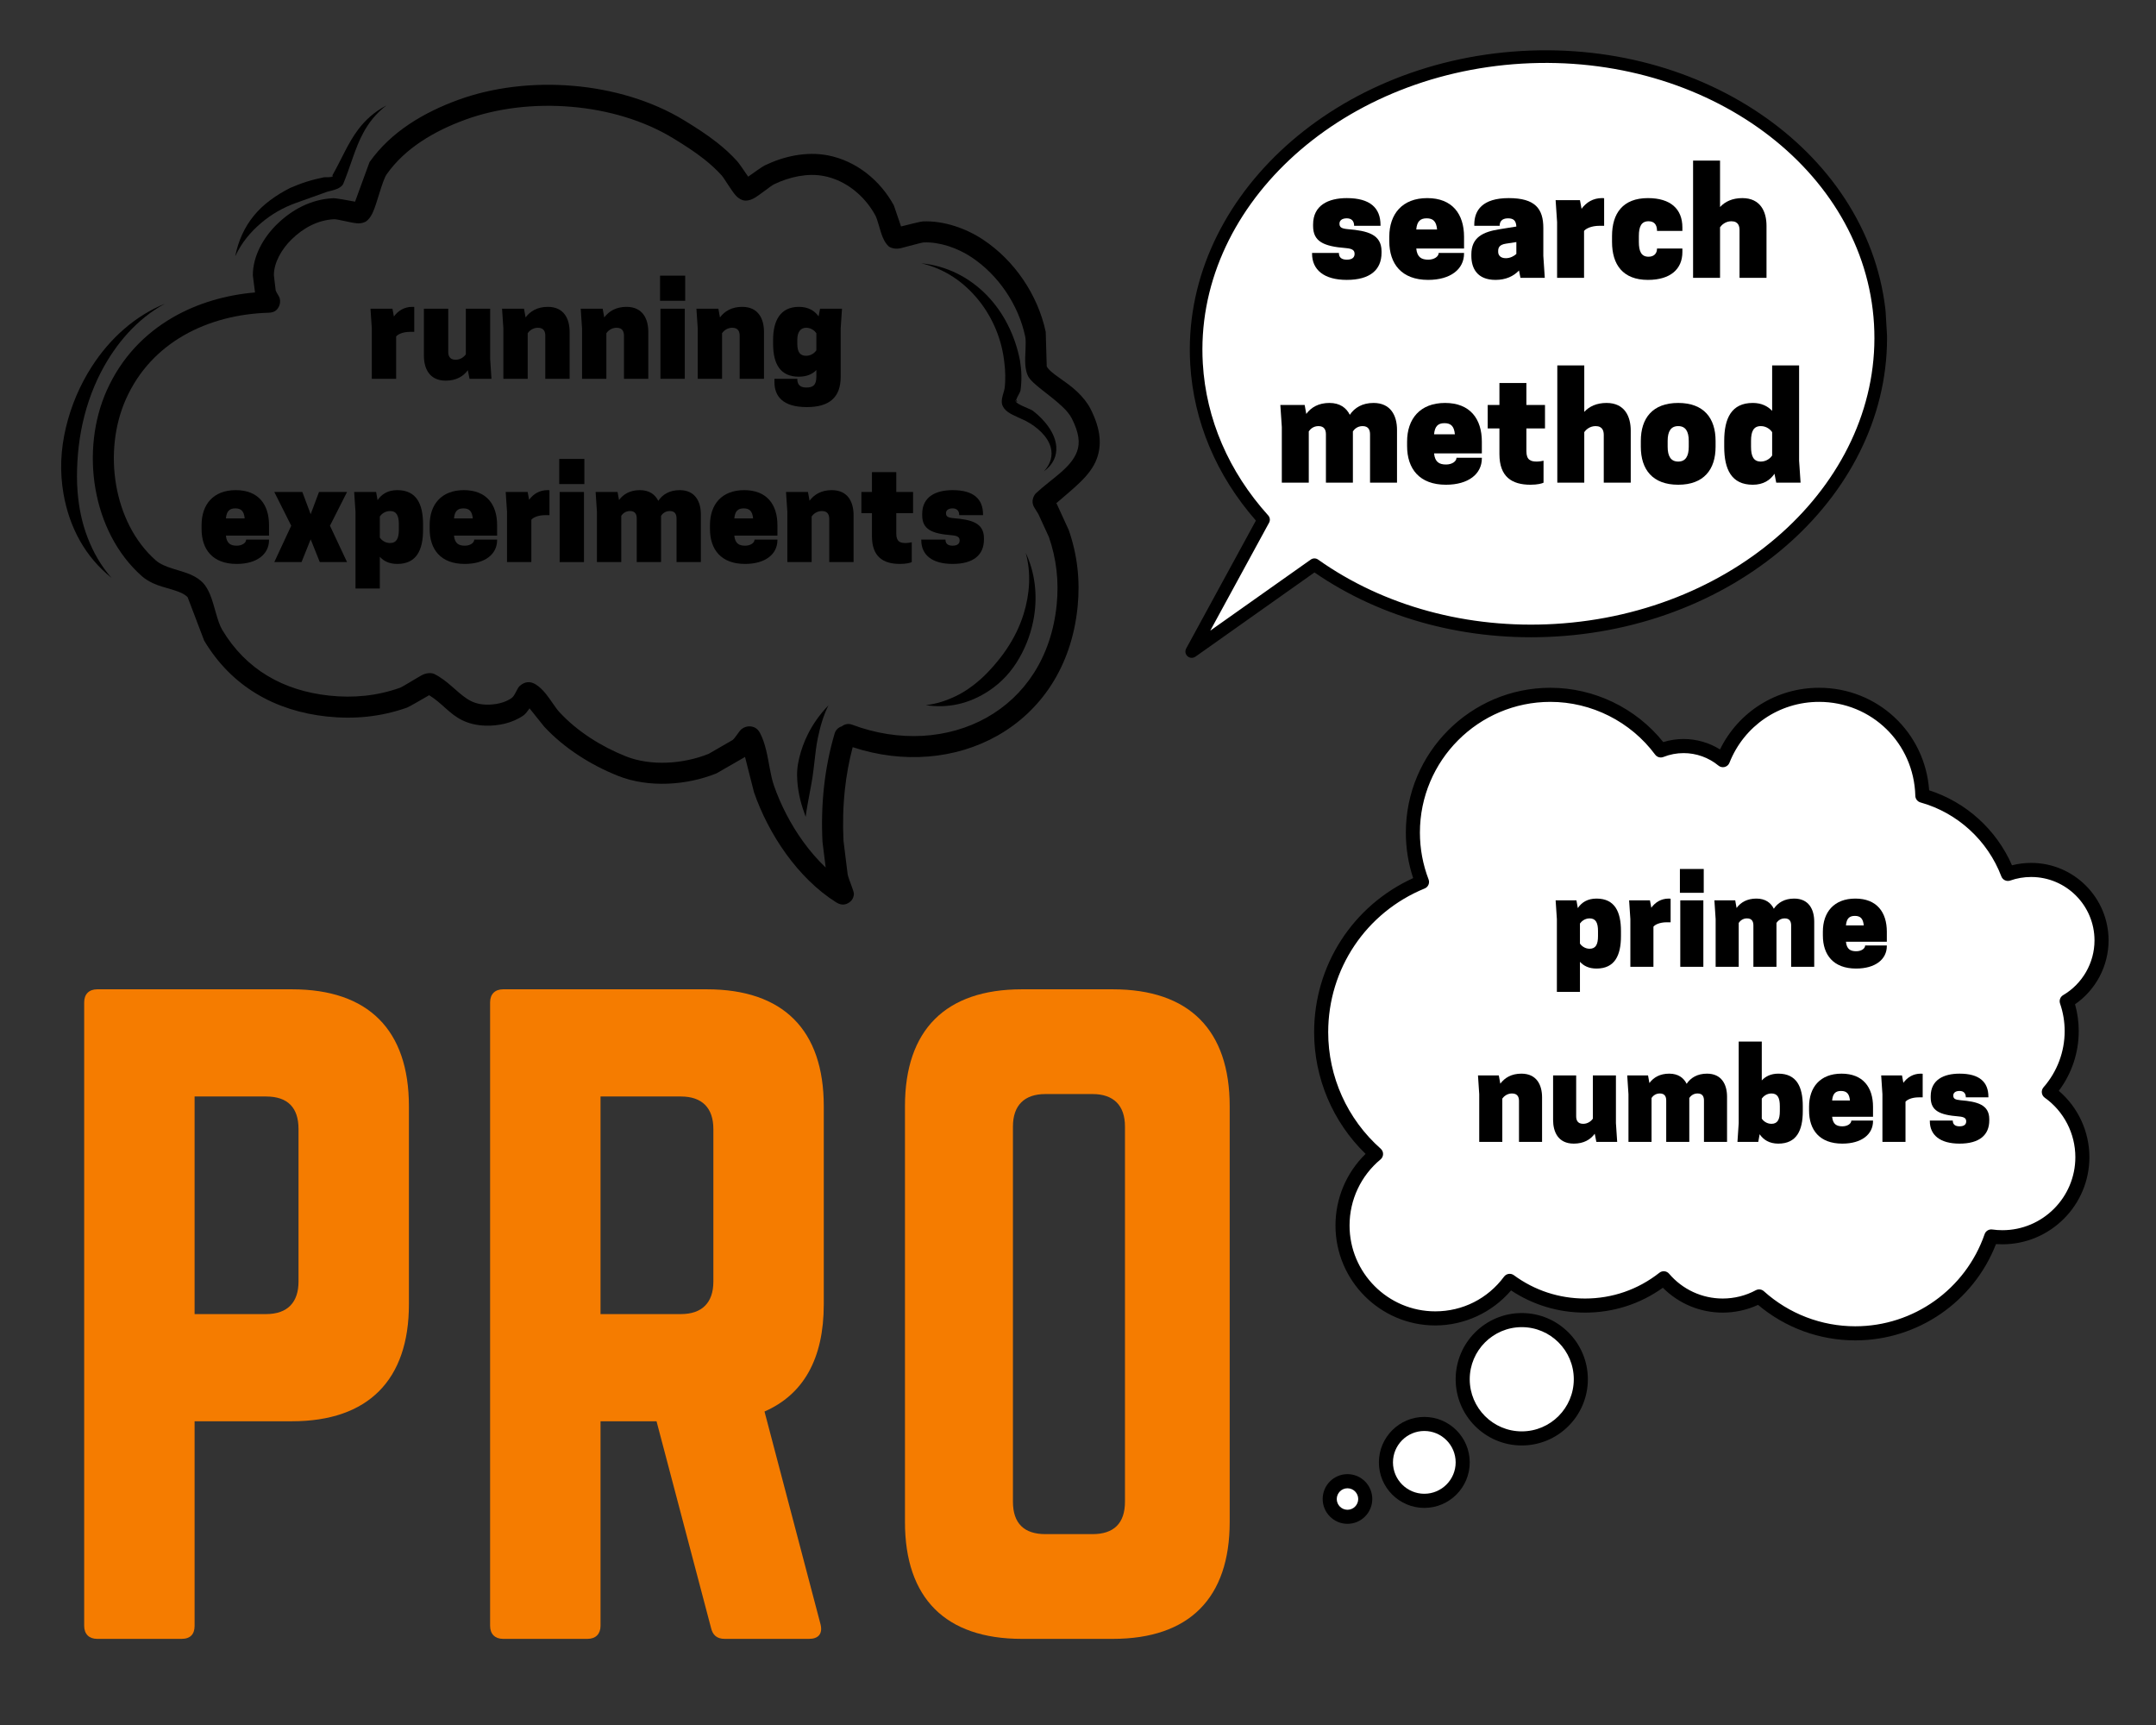 <svg xmlns="http://www.w3.org/2000/svg" xmlns:xlink="http://www.w3.org/1999/xlink" width="1000" zoomAndPan="magnify" viewBox="0 0 750 600" height="800" preserveAspectRatio="xMidYMid meet" version="1.0"><rect x="0" y="0" width="750" height="600" fill="#333333" stroke="none"/><defs><g/><clipPath id="2a834e7b5b"><path d="M 21.121 105 L 58 105 L 58 201 L 21.121 201 Z M 21.121 105 " clip-rule="nonzero"/></clipPath><clipPath id="b5079ca9b5"><path d="M 457 239.227 L 733.523 239.227 L 733.523 467 L 457 467 Z M 457 239.227 " clip-rule="nonzero"/></clipPath><clipPath id="30d4962a81"><path d="M 460 512 L 478 512 L 478 530.062 L 460 530.062 Z M 460 512 " clip-rule="nonzero"/></clipPath><clipPath id="1577f5a124"><path d="M 414 19 L 655 19 L 655 227 L 414 227 Z M 414 19 " clip-rule="nonzero"/></clipPath><clipPath id="ee185ca616"><path d="M 400.148 25.305 L 650.219 10.652 L 662.152 214.305 L 412.082 228.957 Z M 400.148 25.305 " clip-rule="nonzero"/></clipPath><clipPath id="4d1b5bfe3b"><path d="M 650.383 10.645 L 400.312 25.293 L 412.242 228.945 L 662.316 214.293 Z M 650.383 10.645 " clip-rule="nonzero"/></clipPath><clipPath id="893e257d02"><path d="M 650.383 10.645 L 400.312 25.293 L 412.242 228.945 L 662.316 214.293 Z M 650.383 10.645 " clip-rule="nonzero"/></clipPath><clipPath id="43d3c8ad09"><path d="M 412 17 L 657 17 L 657 229 L 412 229 Z M 412 17 " clip-rule="nonzero"/></clipPath><clipPath id="9853b632e0"><path d="M 400.148 25.305 L 650.219 10.652 L 662.152 214.305 L 412.082 228.957 Z M 400.148 25.305 " clip-rule="nonzero"/></clipPath><clipPath id="83beb5e81f"><path d="M 650.383 10.645 L 400.312 25.293 L 412.242 228.945 L 662.316 214.293 Z M 650.383 10.645 " clip-rule="nonzero"/></clipPath><clipPath id="75ed2e478b"><path d="M 650.383 10.645 L 400.312 25.293 L 412.242 228.945 L 662.316 214.293 Z M 650.383 10.645 " clip-rule="nonzero"/></clipPath></defs><g fill="#f57c00" fill-opacity="1"><g transform="translate(15.162, 570.04)"><g><path d="M 14.121 -4.52 C 14.121 -1.695 15.816 0 18.641 0 L 48.012 0 C 51.117 0 52.531 -1.695 52.531 -4.52 L 52.531 -75.688 L 86.418 -75.688 C 112.965 -75.688 127.086 -90.09 127.086 -116.355 L 127.086 -185.266 C 127.086 -211.812 112.965 -225.934 86.418 -225.934 L 18.641 -225.934 C 15.816 -225.934 14.121 -224.238 14.121 -221.414 Z M 52.531 -112.965 L 52.531 -188.652 L 77.383 -188.652 C 85.008 -188.652 88.68 -184.699 88.68 -177.355 L 88.68 -124.262 C 88.68 -117.203 85.008 -112.965 77.383 -112.965 Z M 52.531 -112.965 "/></g></g></g><g fill="#f57c00" fill-opacity="1"><g transform="translate(156.37, 570.04)"><g><path d="M 130.195 -185.266 C 130.195 -211.812 116.074 -225.934 89.527 -225.934 L 18.641 -225.934 C 15.816 -225.934 14.121 -224.238 14.121 -221.414 L 14.121 -4.52 C 14.121 -1.695 15.816 0 18.641 0 L 48.012 0 C 50.836 0 52.531 -1.695 52.531 -4.52 L 52.531 -75.688 L 72.016 -75.688 L 90.938 -3.953 C 91.504 -1.41 92.914 0 95.738 0 L 125.109 0 C 128.215 0 129.91 -1.695 129.062 -5.082 L 109.578 -79.078 C 123.133 -85.008 130.195 -97.434 130.195 -116.355 Z M 52.531 -112.965 L 52.531 -188.652 L 80.488 -188.652 C 87.832 -188.652 91.785 -184.699 91.785 -177.355 L 91.785 -124.262 C 91.785 -116.922 87.832 -112.965 80.488 -112.965 Z M 52.531 -112.965 "/></g></g></g><g fill="#f57c00" fill-opacity="1"><g transform="translate(300.684, 570.04)"><g><path d="M 14.121 -40.668 C 14.121 -14.121 28.242 0 54.789 0 L 86.418 0 C 112.965 0 127.086 -14.121 127.086 -40.668 L 127.086 -185.266 C 127.086 -211.812 112.965 -225.934 86.418 -225.934 L 54.789 -225.934 C 28.242 -225.934 14.121 -211.812 14.121 -185.266 Z M 62.98 -36.43 C 55.637 -36.43 51.684 -40.102 51.684 -47.727 L 51.684 -178.203 C 51.684 -185.547 55.637 -189.5 62.98 -189.5 L 79.359 -189.5 C 86.703 -189.5 90.656 -185.547 90.656 -178.203 L 90.656 -47.727 C 90.656 -40.102 86.703 -36.43 79.359 -36.43 Z M 62.98 -36.43 "/></g></g></g><path fill="#000000" d="M 37.113 135.863 C 42.215 124.406 50.414 115.973 60.277 110.309 C 68.812 105.414 78.605 102.594 88.707 101.723 L 87.953 95.762 C 87.953 92.348 88.914 88.973 90.488 85.883 C 91.988 82.941 94.043 80.266 96.266 78.086 C 98.914 75.488 101.875 73.32 105.09 71.75 C 108.43 70.121 112.043 69.125 115.879 68.945 C 116.812 68.898 121.324 69.727 123.516 70.145 L 128.539 56.395 C 132.297 51.062 137.078 46.707 142.406 43.148 C 147.637 39.66 153.398 36.941 159.211 34.801 C 171.348 30.34 185.453 28.68 199.312 29.852 C 213.188 31.02 226.805 35.035 237.961 41.832 C 241.902 44.238 245.828 46.742 249.469 49.613 C 251.973 51.586 254.34 53.734 256.496 56.133 C 257.059 56.758 259.012 59.598 260.266 61.449 C 262.156 60.086 265.199 57.938 266.062 57.52 C 269.344 55.938 272.918 54.723 276.574 54.066 C 280.355 53.391 284.219 53.316 287.953 54.031 C 292.898 54.98 297.496 57.164 301.453 60.238 C 305.32 63.242 308.574 67.094 310.938 71.438 L 313.445 78.762 C 316.25 78.07 320.25 77.047 321.008 77.012 C 324.637 76.855 328.438 77.457 332.086 78.617 C 335.625 79.738 339.016 81.387 341.965 83.344 C 347.422 86.961 352.203 91.762 355.957 97.297 C 359.672 102.773 362.391 108.969 363.773 115.43 L 364.125 127.445 C 365.391 129.898 370.762 132.473 374.73 136.262 C 376.629 138.078 378.289 140.09 379.41 142.312 C 383.109 149.637 383.191 155.098 381.523 159.594 C 379.305 165.578 373.332 169.875 367.465 175.023 L 367.609 175.254 L 371.793 184.395 C 373.293 188.719 374.289 193.098 374.797 197.539 C 375.301 201.965 375.324 206.449 374.871 210.996 C 372.758 232.27 361.793 247.562 346.859 255.949 C 332.445 264.051 314.254 265.703 296.617 259.887 C 295.332 264.742 294.445 269.656 293.91 274.617 C 293.27 280.52 293.133 286.477 293.426 292.465 L 294.879 304.18 C 295.262 305.98 297.105 309.98 297.039 310.973 C 296.934 312.582 296.09 313.508 295.188 314.047 C 294.441 314.496 292.961 315.168 290.918 313.883 C 284.25 309.703 278.309 303.738 273.406 296.941 C 268.609 290.293 264.812 282.852 262.293 275.566 L 259.168 263.289 L 249.266 268.988 C 244.113 271.07 238.215 272.352 232.293 272.582 C 226.273 272.82 220.234 271.969 214.934 269.844 C 210.234 267.961 205.594 265.586 201.258 262.738 C 196.891 259.879 192.836 256.547 189.32 252.766 L 184.211 246.383 C 183.543 247.363 182.77 248.371 182.168 248.793 C 180.227 250.16 178 251.109 175.672 251.691 C 173.453 252.242 171.148 252.461 168.938 252.402 C 165.613 252.32 162.988 251.578 160.734 250.484 C 156.371 248.363 153.723 244.527 149.289 241.812 C 146.738 243.258 142.422 245.832 141.551 246.141 C 137.004 247.742 132.418 248.77 127.773 249.266 C 123.148 249.762 118.461 249.73 113.707 249.223 C 104.691 248.254 96.418 245.652 89.195 241.293 C 81.984 236.945 75.816 230.848 71.027 222.836 L 65.281 207.742 C 62.961 205.254 57.324 204.781 53.254 202.875 C 51.773 202.184 50.438 201.363 49.336 200.391 C 40.629 192.684 35.207 181.672 33.188 169.949 C 31.195 158.406 32.512 146.191 37.113 135.863 Z M 40.398 168.707 C 42.133 178.781 46.707 188.289 54.188 194.906 C 57.176 197.555 62.75 198.23 66.488 199.934 C 68.176 200.703 69.594 201.637 70.633 202.746 C 71.543 203.719 72.359 205.094 73.051 206.738 C 74.633 210.504 75.547 216.133 77.309 219.082 C 81.441 225.996 86.754 231.273 92.977 235.023 C 99.312 238.848 106.582 241.094 114.488 241.945 C 118.715 242.398 122.883 242.43 126.992 241.988 C 131.082 241.551 135.117 240.648 139.117 239.238 C 139.988 238.934 144.676 235.98 146.656 234.891 C 148.91 233.648 150.766 234.273 150.988 234.383 C 155.766 236.77 158.551 240.445 162.371 242.996 C 164.137 244.176 166.207 245.012 169.125 245.086 C 170.691 245.129 172.328 244.98 173.902 244.59 C 175.352 244.227 176.75 243.656 177.961 242.805 C 179.156 241.965 179.848 239.395 180.844 238.543 C 182.516 237.113 184.336 236.797 186.422 238.094 C 187.609 238.836 188.781 239.973 189.883 241.328 C 191.59 243.422 193.152 246.145 194.68 247.781 C 197.797 251.133 201.398 254.082 205.27 256.617 C 209.199 259.195 213.402 261.344 217.656 263.047 C 222.039 264.805 227.031 265.465 232.008 265.27 C 237.066 265.07 242.117 263.984 246.52 262.203 L 254.816 257.418 C 255.852 256.629 257.055 254.289 257.98 253.59 C 259.016 252.801 260.066 252.586 260.957 252.648 C 262.148 252.734 263.461 253.219 264.383 254.957 C 265.301 256.684 265.984 258.754 266.527 260.984 C 267.512 265.039 268.004 269.691 269.207 273.176 C 271.508 279.812 274.969 286.598 279.34 292.66 C 281.715 295.949 284.355 299.031 287.227 301.746 L 286.117 292.824 C 285.801 286.453 285.949 280.109 286.629 273.832 C 287.312 267.516 288.527 261.27 290.344 255.117 C 290.711 253.883 291.672 252.98 292.828 252.645 C 293.801 251.855 295.156 251.586 296.414 252.059 C 312.758 258.203 329.867 257.105 343.273 249.57 C 356.301 242.25 365.746 228.836 367.59 210.273 C 367.988 206.25 367.973 202.285 367.523 198.371 C 367.078 194.457 366.199 190.602 364.879 186.793 L 361.246 178.875 C 361.121 178.648 360.145 177.105 359.77 176.469 C 358.27 173.918 360.164 171.758 360.273 171.656 C 365.871 166.422 372.512 162.844 374.664 157.047 C 375.773 154.059 375.336 150.48 372.875 145.613 C 372.117 144.113 370.957 142.781 369.672 141.555 C 365.027 137.117 359.105 133.68 357.621 130.805 C 357.129 129.848 356.789 128.484 356.672 126.863 C 356.445 123.77 357.109 119.258 356.617 116.965 C 355.43 111.418 353.09 106.105 349.898 101.406 C 346.684 96.664 342.594 92.543 337.918 89.441 C 335.516 87.848 332.75 86.504 329.871 85.59 C 327.055 84.695 324.125 84.207 321.32 84.324 C 320.516 84.359 315.457 85.828 313.371 86.32 C 310.938 86.898 309.348 85.863 309.207 85.742 C 308.496 85.145 307.715 84.059 307.094 82.586 C 306.105 80.25 305.324 76.434 304.512 74.938 C 302.629 71.477 300.039 68.41 296.965 66.02 C 293.914 63.652 290.383 61.953 286.574 61.223 C 283.715 60.672 280.758 60.754 277.863 61.273 C 274.863 61.809 271.934 62.816 269.238 64.113 C 267.977 64.723 263.996 68.098 262.004 69.105 C 260.676 69.777 259.543 69.844 258.879 69.742 C 258.227 69.645 257.082 69.227 255.98 68.031 C 254.512 66.434 251.91 61.98 251.055 61.027 C 249.176 58.938 247.109 57.078 244.938 55.359 C 241.527 52.668 237.844 50.336 234.152 48.082 C 223.922 41.848 211.422 38.215 198.695 37.141 C 185.926 36.062 172.922 37.559 161.738 41.672 C 156.457 43.613 151.219 46.07 146.473 49.238 C 141.887 52.297 137.754 56.023 134.52 60.613 C 132.953 62.836 131.148 70.898 129.551 74.188 C 128.859 75.609 128.043 76.516 127.418 76.957 C 126.957 77.277 125.797 77.812 124.066 77.656 C 122.043 77.48 117.332 76.203 116.227 76.254 C 113.406 76.391 110.758 77.129 108.305 78.328 C 105.781 79.559 103.469 81.27 101.391 83.312 C 99.711 84.961 98.145 86.984 97.008 89.211 C 95.961 91.262 95.273 93.488 95.273 95.758 L 95.906 101.023 C 96.117 101.762 97.078 102.977 97.27 103.645 C 97.578 104.758 97.418 105.688 97.129 106.379 C 96.629 107.566 95.688 108.715 93.551 108.773 C 83.051 109.066 72.734 111.602 63.926 116.656 C 55.355 121.574 48.23 128.895 43.801 138.84 C 39.77 147.891 38.656 158.594 40.398 168.707 Z M 40.398 168.707 " fill-opacity="1" fill-rule="evenodd"/><path fill="#000000" d="M 353.762 139.801 C 353.422 139.758 353.398 139.438 353.539 138.992 C 353.621 139 353.656 139.258 353.68 139.352 C 353.707 139.473 353.941 139.82 353.762 139.801 Z M 353.762 139.801 " fill-opacity="1" fill-rule="evenodd"/><path fill="#000000" d="M 354.816 125.387 C 355.09 127.074 355.277 128.82 355.312 130.574 C 355.352 132.348 355.238 134.125 354.996 135.848 C 354.891 136.449 353.836 138.023 353.539 138.992 C 353.523 138.988 353.508 138.992 353.488 139.008 C 352.066 140.203 358.242 142.102 359.281 142.855 C 363.477 146.086 367.148 150.727 367.445 155.414 C 367.637 158.441 366.527 161.449 363.156 163.938 C 365.664 161.137 366.207 158.352 365.535 155.715 C 364.559 151.879 360.887 148.562 356.953 146.469 C 355.844 145.84 352.508 144.617 350.672 143.34 C 349.52 142.543 348.891 141.555 348.629 140.773 C 348.461 140.27 348.434 139.504 348.578 138.598 C 348.754 137.473 349.383 135.844 349.465 135.074 C 349.66 133.641 349.715 132.156 349.695 130.672 C 349.676 129.164 349.578 127.652 349.383 126.195 C 348.559 118.23 345.418 110.684 340.566 104.586 C 335.539 98.277 328.77 93.496 320.473 91.578 C 329.328 92.434 337.062 96.441 343.004 102.414 C 349.086 108.527 353.125 116.688 354.816 125.387 Z M 354.816 125.387 " fill-opacity="1" fill-rule="evenodd"/><path fill="#000000" d="M 341 236.355 C 342.707 234.848 344.27 233.191 345.785 231.453 C 347.277 229.73 348.703 227.941 349.996 226.035 C 352.605 222.188 354.719 217.996 356.086 213.551 C 358.227 206.605 358.758 199.277 356.809 192.285 C 360.055 199.164 360.918 206.871 359.719 214.398 C 358.91 219.484 357.141 224.441 354.57 228.898 C 353.262 231.168 351.73 233.305 349.973 235.211 C 348.184 237.145 346.176 238.848 344.008 240.285 C 340.73 242.445 337.16 244.059 333.336 244.918 C 329.691 245.734 325.949 245.855 322.043 245.27 C 325.793 244.848 329.164 243.715 332.391 242.18 C 335.551 240.672 338.367 238.672 341 236.355 Z M 341 236.355 " fill-opacity="1" fill-rule="evenodd"/><path fill="#000000" d="M 278.059 263.492 C 278.738 260.723 279.703 258.07 280.961 255.527 C 282.82 251.77 285.211 248.445 288.188 245.336 C 286.355 249.039 285.305 252.805 284.488 256.738 C 283.93 259.414 283.664 262.094 283.336 264.816 C 283.125 266.605 282.926 268.395 282.664 270.188 C 282.395 272.027 282.023 273.797 281.695 275.633 C 281.188 278.535 280.605 281.207 280.266 284.121 C 279.551 282.098 278.887 280.223 278.379 278.125 C 277.879 276.047 277.547 274.016 277.375 271.891 C 277.262 270.48 277.242 269.074 277.352 267.668 C 277.465 266.258 277.723 264.863 278.059 263.492 Z M 278.059 263.492 " fill-opacity="1" fill-rule="evenodd"/><path fill="#000000" d="M 115.285 61.547 L 115.422 61.266 C 115.492 61.152 115.48 61.16 115.574 61.062 L 115.594 61.055 L 115.316 61.539 Z M 115.285 61.547 " fill-opacity="1" fill-rule="evenodd"/><path fill="#000000" d="M 126.387 46.184 C 123.465 51.582 122.059 57.492 119.422 63.906 C 119.184 64.461 118.539 65.098 117.527 65.582 C 116.418 66.113 114.449 66.516 113.824 66.699 L 103.156 70.512 C 98.477 72.168 94.383 74.551 90.832 77.566 C 87.133 80.715 84.016 84.406 81.816 89.176 C 82.898 83.738 85.039 79.047 88.27 75.066 C 91.57 71 95.977 67.91 100.941 65.367 C 102.828 64.562 104.727 63.812 106.668 63.199 C 108.609 62.586 110.59 62.102 112.602 61.676 C 112.965 61.605 114.5 61.715 115.285 61.547 C 115.238 61.652 115.199 61.746 115.168 61.801 L 115.316 61.539 C 115.652 61.465 115.84 61.336 115.719 61.117 C 115.68 61.051 115.637 61.035 115.594 61.055 C 118.879 55.273 121.023 49.781 124.609 45.039 C 127.027 41.84 130.043 39.016 134.426 36.656 C 130.625 39.602 128.23 42.777 126.387 46.184 Z M 126.387 46.184 " fill-opacity="1" fill-rule="evenodd"/><g clip-path="url(#2a834e7b5b)"><path fill="#000000" d="M 21.316 160.141 C 21.469 156.301 22.039 152.441 22.938 148.66 C 24.719 141.172 27.785 133.949 31.918 127.527 C 38.203 117.762 46.922 109.902 57.355 105.641 C 47.766 110.867 40.332 119.41 35.145 129.398 C 31.844 135.754 29.551 142.691 28.215 149.785 C 27.551 153.312 27.145 156.871 26.934 160.422 C 26.723 164.016 26.707 167.586 26.992 171.109 C 27.434 176.562 28.504 181.848 30.418 186.844 C 32.379 191.969 35.055 196.754 38.801 201 C 34.242 197.348 30.578 193.008 27.797 188.078 C 24.973 183.062 23.094 177.527 22.086 171.734 C 21.426 167.949 21.164 164.051 21.316 160.141 Z M 21.316 160.141 " fill-opacity="1" fill-rule="evenodd"/></g><g fill="#000000" fill-opacity="1"><g transform="translate(127.041, 131.755)"><g><path d="M 16.375 -25.023 C 13.617 -25.023 11.453 -23.688 9.98 -21.664 L 9.477 -24.379 L 1.84 -24.379 L 2.301 -17.48 L 2.301 0 L 10.762 0 L 10.762 -14.719 C 11.316 -15.41 12.926 -16.328 15.684 -16.328 L 17.066 -16.328 L 17.066 -24.977 C 16.836 -25.023 16.605 -25.023 16.375 -25.023 Z M 16.375 -25.023 "/></g></g></g><g fill="#000000" fill-opacity="1"><g transform="translate(145.439, 131.755)"><g><path d="M 2.023 -24.379 L 2.023 -8.051 C 2.023 -3.68 3.863 0.645 9.613 0.645 C 13.246 0.645 15.73 -0.828 17.297 -2.988 L 17.895 0 L 25.527 0 L 25.07 -6.898 L 25.07 -24.379 L 16.605 -24.379 L 16.605 -8.508 C 16.145 -7.82 14.902 -6.625 13.062 -6.625 C 10.762 -6.625 10.488 -8.281 10.488 -9.43 L 10.488 -24.379 Z M 2.023 -24.379 "/></g></g></g><g fill="#000000" fill-opacity="1"><g transform="translate(172.807, 131.755)"><g><path d="M 25.344 0 L 25.344 -16.328 C 25.344 -20.699 23.504 -25.023 17.754 -25.023 C 14.121 -25.023 11.637 -23.504 10.027 -21.344 L 9.477 -24.379 L 1.84 -24.379 L 2.301 -17.48 L 2.301 0 L 10.762 0 L 10.762 -15.867 C 11.223 -16.559 12.465 -17.754 14.305 -17.754 C 16.605 -17.754 16.883 -16.098 16.883 -14.949 L 16.883 0 Z M 25.344 0 "/></g></g></g><g fill="#000000" fill-opacity="1"><g transform="translate(200.175, 131.755)"><g><path d="M 25.344 0 L 25.344 -16.328 C 25.344 -20.699 23.504 -25.023 17.754 -25.023 C 14.121 -25.023 11.637 -23.504 10.027 -21.344 L 9.477 -24.379 L 1.84 -24.379 L 2.301 -17.48 L 2.301 0 L 10.762 0 L 10.762 -15.867 C 11.223 -16.559 12.465 -17.754 14.305 -17.754 C 16.605 -17.754 16.883 -16.098 16.883 -14.949 L 16.883 0 Z M 25.344 0 "/></g></g></g><g fill="#000000" fill-opacity="1"><g transform="translate(227.542, 131.755)"><g><path d="M 2.207 0 L 10.672 0 L 10.672 -24.379 L 2.207 -24.379 Z M 10.809 -35.879 L 2.07 -35.879 L 2.07 -27.137 L 10.809 -27.137 Z M 10.809 -35.879 "/></g></g></g><g fill="#000000" fill-opacity="1"><g transform="translate(240.421, 131.755)"><g><path d="M 25.344 0 L 25.344 -16.328 C 25.344 -20.699 23.504 -25.023 17.754 -25.023 C 14.121 -25.023 11.637 -23.504 10.027 -21.344 L 9.477 -24.379 L 1.84 -24.379 L 2.301 -17.48 L 2.301 0 L 10.762 0 L 10.762 -15.867 C 11.223 -16.559 12.465 -17.754 14.305 -17.754 C 16.605 -17.754 16.883 -16.098 16.883 -14.949 L 16.883 0 Z M 25.344 0 "/></g></g></g><g fill="#000000" fill-opacity="1"><g transform="translate(267.789, 131.755)"><g><path d="M 16.191 -0.691 C 16.191 2.301 14.949 3.035 12.695 3.035 C 10.121 3.035 9.566 1.609 9.566 0 L 1.609 0 L 1.609 1.105 C 1.609 5.98 4.414 9.844 12.879 9.844 C 20.746 9.844 24.656 6.441 24.656 -0.691 L 24.656 -17.48 L 25.113 -24.379 L 17.48 -24.379 L 16.973 -21.711 C 15.594 -23.645 13.43 -25.023 10.121 -25.023 C 3.68 -25.023 1.148 -20.238 1.148 -13.57 L 1.148 -12.188 C 1.148 -5.059 3.68 -0.734 10.121 -0.734 C 12.832 -0.734 14.812 -1.609 16.191 -3.035 Z M 16.191 -9.891 C 15.73 -9.199 14.488 -8.004 12.648 -8.004 C 10.578 -8.004 9.566 -9.199 9.566 -12.188 L 9.566 -13.57 C 9.566 -16.098 10.578 -17.754 12.648 -17.754 C 14.488 -17.754 15.73 -16.559 16.191 -15.867 Z M 16.191 -9.891 "/></g></g></g><g fill="#000000" fill-opacity="1"><g transform="translate(68.974, 195.505)"><g><path d="M 24.609 -9.199 L 24.609 -12.879 C 24.609 -20.008 20.93 -25.023 13.062 -25.023 C 5.199 -25.023 1.148 -20.008 1.148 -12.879 L 1.148 -11.5 C 1.148 -4.371 5.016 0.645 13.34 0.645 C 20.422 0.645 24.609 -2.762 24.609 -7.637 L 24.609 -7.82 L 16.652 -7.82 C 16.652 -6.668 15.227 -5.703 13.387 -5.703 C 11.27 -5.703 9.891 -6.441 9.613 -9.199 Z M 12.879 -18.676 C 14.855 -18.676 15.914 -17.754 16.145 -15.18 L 9.613 -15.18 C 9.844 -17.754 10.902 -18.676 12.879 -18.676 Z M 12.879 -18.676 "/></g></g></g><g fill="#000000" fill-opacity="1"><g transform="translate(94.732, 195.505)"><g><path d="M 0.691 -24.379 L 6.578 -12.648 L 0.691 0 L 10.164 0 L 13.34 -7.91 L 16.512 0 L 25.988 0 L 20.055 -12.648 L 25.988 -24.379 L 16.238 -24.379 L 13.34 -16.652 L 10.441 -24.379 Z M 0.691 -24.379 "/></g></g></g><g fill="#000000" fill-opacity="1"><g transform="translate(121.41, 195.505)"><g><path d="M 16.789 0.645 C 23.457 0.645 25.758 -4.141 25.758 -11.27 L 25.758 -13.109 C 25.758 -20.238 23.457 -25.023 16.789 -25.023 C 13.477 -25.023 11.316 -23.598 9.934 -21.527 L 9.43 -24.379 L 1.793 -24.379 L 2.254 -17.48 L 2.254 9.199 L 10.719 9.199 L 10.719 -1.84 C 12.098 -0.32 14.027 0.645 16.789 0.645 Z M 10.719 -15.867 C 11.176 -16.559 12.418 -17.754 14.258 -17.754 C 16.559 -17.754 17.34 -16.098 17.34 -13.109 L 17.34 -11.27 C 17.34 -8.281 16.559 -6.625 14.258 -6.625 C 12.418 -6.625 11.176 -7.82 10.719 -8.508 Z M 10.719 -15.867 "/></g></g></g><g fill="#000000" fill-opacity="1"><g transform="translate(148.318, 195.505)"><g><path d="M 24.609 -9.199 L 24.609 -12.879 C 24.609 -20.008 20.93 -25.023 13.062 -25.023 C 5.199 -25.023 1.148 -20.008 1.148 -12.879 L 1.148 -11.5 C 1.148 -4.371 5.016 0.645 13.34 0.645 C 20.422 0.645 24.609 -2.762 24.609 -7.637 L 24.609 -7.82 L 16.652 -7.82 C 16.652 -6.668 15.227 -5.703 13.387 -5.703 C 11.27 -5.703 9.891 -6.441 9.613 -9.199 Z M 12.879 -18.676 C 14.855 -18.676 15.914 -17.754 16.145 -15.18 L 9.613 -15.18 C 9.844 -17.754 10.902 -18.676 12.879 -18.676 Z M 12.879 -18.676 "/></g></g></g><g fill="#000000" fill-opacity="1"><g transform="translate(174.076, 195.505)"><g><path d="M 16.375 -25.023 C 13.617 -25.023 11.453 -23.688 9.98 -21.664 L 9.477 -24.379 L 1.84 -24.379 L 2.301 -17.48 L 2.301 0 L 10.762 0 L 10.762 -14.719 C 11.316 -15.41 12.926 -16.328 15.684 -16.328 L 17.066 -16.328 L 17.066 -24.977 C 16.836 -25.023 16.605 -25.023 16.375 -25.023 Z M 16.375 -25.023 "/></g></g></g><g fill="#000000" fill-opacity="1"><g transform="translate(192.474, 195.505)"><g><path d="M 2.207 0 L 10.672 0 L 10.672 -24.379 L 2.207 -24.379 Z M 10.809 -35.879 L 2.07 -35.879 L 2.07 -27.137 L 10.809 -27.137 Z M 10.809 -35.879 "/></g></g></g><g fill="#000000" fill-opacity="1"><g transform="translate(205.353, 195.505)"><g><path d="M 38.453 0 L 38.453 -16.559 C 38.453 -21.16 36.383 -25.023 31.094 -25.023 C 27.551 -25.023 25.113 -23.504 23.645 -21.297 C 22.539 -23.504 20.516 -25.023 17.25 -25.023 C 13.844 -25.023 11.5 -23.645 9.98 -21.574 L 9.477 -24.379 L 1.84 -24.379 L 2.301 -17.48 L 2.301 0 L 10.762 0 L 10.762 -16.098 C 11.223 -16.789 12.188 -17.754 13.801 -17.754 C 15.641 -17.754 16.145 -16.559 16.145 -15.18 L 16.145 0 L 24.609 0 L 24.609 -16.098 C 25.07 -16.789 26.035 -17.754 27.645 -17.754 C 29.484 -17.754 29.992 -16.559 29.992 -15.18 L 29.992 0 Z M 38.453 0 "/></g></g></g><g fill="#000000" fill-opacity="1"><g transform="translate(245.829, 195.505)"><g><path d="M 24.609 -9.199 L 24.609 -12.879 C 24.609 -20.008 20.93 -25.023 13.062 -25.023 C 5.199 -25.023 1.148 -20.008 1.148 -12.879 L 1.148 -11.5 C 1.148 -4.371 5.016 0.645 13.34 0.645 C 20.422 0.645 24.609 -2.762 24.609 -7.637 L 24.609 -7.82 L 16.652 -7.82 C 16.652 -6.668 15.227 -5.703 13.387 -5.703 C 11.27 -5.703 9.891 -6.441 9.613 -9.199 Z M 12.879 -18.676 C 14.855 -18.676 15.914 -17.754 16.145 -15.18 L 9.613 -15.18 C 9.844 -17.754 10.902 -18.676 12.879 -18.676 Z M 12.879 -18.676 "/></g></g></g><g fill="#000000" fill-opacity="1"><g transform="translate(271.587, 195.505)"><g><path d="M 25.344 0 L 25.344 -16.328 C 25.344 -20.699 23.504 -25.023 17.754 -25.023 C 14.121 -25.023 11.637 -23.504 10.027 -21.344 L 9.477 -24.379 L 1.84 -24.379 L 2.301 -17.48 L 2.301 0 L 10.762 0 L 10.762 -15.867 C 11.223 -16.559 12.465 -17.754 14.305 -17.754 C 16.605 -17.754 16.883 -16.098 16.883 -14.949 L 16.883 0 Z M 25.344 0 "/></g></g></g><g fill="#000000" fill-opacity="1"><g transform="translate(298.955, 195.505)"><g><path d="M 12.832 -24.379 L 12.832 -31.277 L 4.371 -31.277 L 4.371 -24.379 L 0.691 -24.379 L 0.691 -17.02 L 4.371 -17.02 L 4.371 -8.969 C 4.371 -1.84 8.281 0.645 14.121 0.645 C 16.422 0.645 17.801 0.23 18.215 0 L 18.215 -6.898 C 17.984 -6.809 16.836 -6.625 16.098 -6.625 C 14.168 -6.625 12.832 -7.129 12.832 -9.891 L 12.832 -17.02 L 18.676 -17.02 L 18.676 -24.379 Z M 12.832 -24.379 "/></g></g></g><g fill="#000000" fill-opacity="1"><g transform="translate(319.193, 195.505)"><g><path d="M 12.188 -5.703 C 10.441 -5.703 9.707 -6.484 9.707 -7.82 L 1.289 -7.82 L 1.289 -7.59 C 1.289 -2.531 5.016 0.645 12.188 0.645 C 19.504 0.645 23.09 -2.531 23.09 -7.867 L 23.09 -8.324 C 23.09 -13.66 18.676 -14.766 12.559 -15.27 C 10.488 -15.457 9.891 -15.867 9.891 -17.02 C 9.891 -17.984 10.672 -18.676 12.188 -18.676 C 13.707 -18.676 14.488 -17.801 14.488 -16.328 L 22.77 -16.328 L 22.77 -16.559 C 22.77 -21.941 19.504 -25.023 12.188 -25.023 C 6.395 -25.023 1.609 -22.77 1.609 -16.742 L 1.609 -16.281 C 1.609 -11.406 4.875 -9.891 11.867 -9.336 C 14.168 -9.152 14.629 -8.508 14.629 -7.496 C 14.629 -6.531 14.027 -5.703 12.188 -5.703 Z M 12.188 -5.703 "/></g></g></g><g fill="#000000" fill-opacity="1"><g transform="translate(343.568, 195.505)"><g/></g></g><path fill="#ffffff" d="M 724.383 402.488 C 724.383 417.871 711.922 430.348 696.566 430.348 C 695.254 430.348 693.957 430.262 692.699 430.078 C 685.906 449.688 667.293 463.77 645.387 463.77 C 632.535 463.77 620.812 458.914 611.938 450.938 C 608.172 452.973 603.852 454.113 599.262 454.113 C 591.051 454.113 583.707 450.434 578.762 444.625 C 571.223 450.57 561.715 454.113 551.375 454.113 C 541.57 454.113 532.516 450.926 525.172 445.52 C 519.297 453.449 509.887 458.574 499.277 458.574 C 481.457 458.574 467.016 444.098 467.016 426.254 C 467.016 416.254 471.559 407.305 478.68 401.387 C 466.969 391.027 459.59 375.895 459.59 359.039 C 459.59 335.41 474.09 315.176 494.664 306.77 C 492.617 301.438 491.492 295.641 491.492 289.586 C 491.492 263.125 512.91 241.676 539.332 241.676 C 555.059 241.676 569.02 249.273 577.734 261.016 C 580.195 260.035 582.875 259.496 585.676 259.496 C 590.879 259.496 595.637 261.348 599.348 264.41 C 604.621 251.09 617.605 241.676 632.781 241.676 C 652.324 241.676 668.223 257.289 668.723 276.742 C 682.43 280.566 693.48 290.773 698.484 303.961 C 701.02 303.066 703.734 302.59 706.574 302.59 C 720.098 302.59 731.051 313.559 731.051 327.102 C 731.051 336.121 726.18 344.004 718.938 348.254 C 720.062 351.516 720.672 355.02 720.672 358.66 C 720.672 366.762 717.664 374.164 712.707 379.816 C 719.781 384.852 724.383 393.137 724.383 402.488 Z M 724.383 402.488 " fill-opacity="1" fill-rule="nonzero"/><g clip-path="url(#b5079ca9b5)"><path fill="#000000" d="M 645.387 466.219 C 667.094 466.219 686.516 452.836 694.336 432.727 C 695.07 432.773 695.805 432.797 696.566 432.797 C 713.258 432.797 726.828 419.207 726.828 402.488 C 726.828 393.578 722.887 385.133 716.184 379.422 C 720.672 373.453 723.121 366.172 723.121 358.66 C 723.121 355.473 722.691 352.336 721.836 349.309 C 729.07 344.309 733.5 335.977 733.5 327.102 C 733.5 312.234 721.422 300.137 706.574 300.137 C 704.301 300.137 702.07 300.418 699.906 300.973 C 694.496 288.582 683.934 279.008 671.086 274.891 C 669.664 254.754 653.168 239.227 632.781 239.227 C 617.973 239.227 604.77 247.547 598.332 260.672 C 594.551 258.32 590.168 257.047 585.676 257.047 C 583.254 257.047 580.879 257.402 578.59 258.113 C 569.094 246.258 554.555 239.227 539.332 239.227 C 511.602 239.227 489.047 261.812 489.047 289.586 C 489.047 295.016 489.902 300.332 491.59 305.434 C 470.59 314.992 457.141 335.777 457.141 359.039 C 457.141 375.012 463.641 390.281 475.047 401.359 C 468.352 407.883 464.57 416.816 464.57 426.254 C 464.57 445.422 480.137 461.023 499.277 461.023 C 509.41 461.023 519.102 456.516 525.648 448.84 C 533.285 453.902 542.133 456.562 551.375 456.562 C 561.215 456.562 570.527 453.586 578.457 447.91 C 583.949 453.438 591.418 456.562 599.262 456.562 C 603.531 456.562 607.754 455.633 611.57 453.867 C 621.031 461.844 632.977 466.219 645.387 466.219 Z M 692.699 427.625 C 691.668 427.625 690.727 428.277 690.383 429.27 C 683.75 448.438 665.664 461.316 645.387 461.316 C 633.625 461.316 622.328 456.98 613.578 449.109 C 612.809 448.426 611.695 448.289 610.777 448.781 C 607.289 450.668 603.301 451.66 599.262 451.66 C 592.078 451.66 585.285 448.512 580.621 443.031 C 579.766 442.027 578.273 441.879 577.246 442.699 C 569.805 448.559 560.859 451.66 551.375 451.66 C 542.391 451.66 533.836 448.855 526.617 443.547 C 525.527 442.738 524.008 442.984 523.203 444.062 C 517.523 451.723 508.797 456.121 499.277 456.121 C 482.84 456.121 469.465 442.727 469.465 426.254 C 469.465 417.344 473.395 408.961 480.246 403.273 C 480.797 402.82 481.117 402.145 481.129 401.422 C 481.141 400.711 480.832 400.023 480.297 399.547 C 468.695 389.277 462.035 374.52 462.035 359.039 C 462.035 336.992 475.203 317.371 495.594 309.035 C 496.828 308.531 497.43 307.137 496.953 305.887 C 494.957 300.676 493.941 295.199 493.941 289.586 C 493.941 264.52 514.305 244.129 539.332 244.129 C 553.625 244.129 567.246 250.992 575.766 262.473 C 576.426 263.371 577.598 263.699 578.641 263.297 C 580.879 262.402 583.254 261.949 585.676 261.949 C 590.082 261.949 594.391 263.492 597.793 266.297 C 598.391 266.801 599.199 266.973 599.957 266.777 C 600.719 266.582 601.34 266.027 601.621 265.305 C 606.715 252.449 618.953 244.129 632.781 244.129 C 651.09 244.129 665.797 258.48 666.277 276.801 C 666.301 277.879 667.035 278.812 668.062 279.105 C 680.926 282.695 691.438 292.316 696.199 304.832 C 696.676 306.082 698.047 306.719 699.293 306.277 C 701.605 305.457 704.055 305.039 706.574 305.039 C 718.727 305.039 728.605 314.93 728.605 327.102 C 728.605 334.895 724.43 342.188 717.699 346.137 C 716.695 346.723 716.242 347.949 716.621 349.051 C 717.688 352.129 718.227 355.363 718.227 358.66 C 718.227 365.855 715.605 372.793 710.871 378.195 C 710.418 378.723 710.199 379.41 710.285 380.098 C 710.367 380.781 710.734 381.406 711.301 381.812 C 717.969 386.555 721.945 394.289 721.945 402.488 C 721.945 416.496 710.566 427.895 696.578 427.895 C 695.352 427.895 694.168 427.809 693.066 427.652 C 692.93 427.637 692.809 427.625 692.699 427.625 Z M 692.699 427.625 " fill-opacity="1" fill-rule="nonzero"/></g><path fill="#ffffff" d="M 508.82 479.738 C 508.82 480.414 508.855 481.086 508.922 481.758 C 508.988 482.426 509.086 483.094 509.219 483.754 C 509.348 484.414 509.512 485.066 509.707 485.711 C 509.902 486.359 510.129 486.992 510.387 487.613 C 510.645 488.238 510.93 488.844 511.25 489.441 C 511.566 490.035 511.91 490.613 512.285 491.172 C 512.66 491.73 513.059 492.273 513.484 492.793 C 513.914 493.316 514.363 493.812 514.84 494.289 C 515.316 494.766 515.812 495.219 516.336 495.645 C 516.855 496.074 517.395 496.477 517.953 496.848 C 518.516 497.223 519.09 497.57 519.684 497.887 C 520.277 498.207 520.887 498.492 521.508 498.75 C 522.129 499.008 522.762 499.234 523.406 499.43 C 524.051 499.625 524.699 499.789 525.359 499.922 C 526.02 500.055 526.688 500.152 527.355 500.219 C 528.027 500.285 528.695 500.316 529.371 500.316 C 530.043 500.316 530.715 500.285 531.383 500.219 C 532.055 500.152 532.719 500.055 533.379 499.922 C 534.039 499.789 534.691 499.625 535.336 499.43 C 535.977 499.234 536.609 499.008 537.234 498.75 C 537.855 498.492 538.461 498.207 539.055 497.887 C 539.648 497.57 540.227 497.223 540.785 496.848 C 541.344 496.477 541.883 496.074 542.406 495.645 C 542.926 495.219 543.422 494.766 543.898 494.289 C 544.375 493.812 544.828 493.316 545.254 492.793 C 545.68 492.273 546.082 491.73 546.453 491.172 C 546.828 490.613 547.172 490.035 547.492 489.441 C 547.809 488.844 548.094 488.238 548.352 487.613 C 548.609 486.992 548.836 486.359 549.031 485.711 C 549.227 485.066 549.391 484.414 549.523 483.754 C 549.652 483.094 549.754 482.426 549.816 481.758 C 549.883 481.086 549.918 480.414 549.918 479.738 C 549.918 479.066 549.883 478.395 549.816 477.723 C 549.754 477.051 549.652 476.387 549.523 475.727 C 549.391 475.062 549.227 474.41 549.031 473.766 C 548.836 473.121 548.609 472.488 548.352 471.863 C 548.094 471.242 547.809 470.633 547.492 470.039 C 547.172 469.445 546.828 468.867 546.453 468.305 C 546.082 467.746 545.68 467.207 545.254 466.684 C 544.828 466.164 544.375 465.664 543.898 465.188 C 543.422 464.711 542.926 464.258 542.406 463.832 C 541.883 463.406 541.344 463.004 540.785 462.629 C 540.227 462.254 539.648 461.91 539.055 461.59 C 538.461 461.273 537.855 460.984 537.234 460.727 C 536.609 460.469 535.977 460.242 535.336 460.047 C 534.691 459.852 534.039 459.688 533.379 459.555 C 532.719 459.426 532.055 459.328 531.383 459.262 C 530.715 459.195 530.043 459.16 529.371 459.16 C 528.695 459.16 528.027 459.195 527.355 459.262 C 526.688 459.328 526.02 459.426 525.359 459.555 C 524.699 459.688 524.051 459.852 523.406 460.047 C 522.762 460.242 522.129 460.469 521.508 460.727 C 520.887 460.984 520.277 461.273 519.684 461.59 C 519.09 461.91 518.516 462.254 517.953 462.629 C 517.395 463.004 516.855 463.406 516.336 463.832 C 515.812 464.258 515.316 464.711 514.84 465.188 C 514.363 465.664 513.914 466.164 513.484 466.684 C 513.059 467.207 512.66 467.746 512.285 468.305 C 511.91 468.867 511.566 469.445 511.25 470.039 C 510.93 470.633 510.645 471.242 510.387 471.863 C 510.129 472.488 509.902 473.121 509.707 473.766 C 509.512 474.41 509.348 475.062 509.219 475.727 C 509.086 476.387 508.988 477.051 508.922 477.723 C 508.855 478.395 508.82 479.066 508.82 479.738 Z M 508.82 479.738 " fill-opacity="1" fill-rule="nonzero"/><path fill="#000000" d="M 529.371 502.77 C 542.047 502.77 552.363 492.438 552.363 479.738 C 552.363 467.043 542.047 456.711 529.371 456.711 C 516.691 456.711 506.375 467.043 506.375 479.738 C 506.375 492.438 516.691 502.77 529.371 502.77 Z M 529.371 461.613 C 539.344 461.613 547.469 469.738 547.469 479.738 C 547.469 489.738 539.355 497.867 529.371 497.867 C 519.383 497.867 511.27 489.738 511.27 479.738 C 511.27 469.738 519.395 461.613 529.371 461.613 Z M 529.371 461.613 " fill-opacity="1" fill-rule="nonzero"/><path fill="#ffffff" d="M 482.117 508.652 C 482.117 509.531 482.203 510.398 482.375 511.262 C 482.547 512.121 482.801 512.957 483.137 513.77 C 483.473 514.578 483.883 515.352 484.367 516.082 C 484.855 516.809 485.41 517.484 486.031 518.105 C 486.648 518.727 487.324 519.281 488.055 519.77 C 488.781 520.258 489.551 520.668 490.359 521.004 C 491.172 521.34 492.008 521.594 492.867 521.766 C 493.727 521.938 494.594 522.023 495.469 522.023 C 496.348 522.023 497.215 521.938 498.074 521.766 C 498.934 521.594 499.77 521.34 500.578 521.004 C 501.391 520.668 502.16 520.258 502.887 519.77 C 503.617 519.281 504.293 518.727 504.91 518.105 C 505.531 517.484 506.086 516.809 506.57 516.082 C 507.059 515.352 507.469 514.578 507.805 513.77 C 508.141 512.957 508.395 512.121 508.566 511.262 C 508.738 510.398 508.82 509.531 508.82 508.652 C 508.82 507.773 508.738 506.902 508.566 506.043 C 508.395 505.18 508.141 504.344 507.805 503.535 C 507.469 502.723 507.059 501.953 506.57 501.223 C 506.086 500.492 505.531 499.816 504.91 499.195 C 504.293 498.574 503.617 498.02 502.887 497.535 C 502.16 497.047 501.391 496.633 500.578 496.297 C 499.77 495.961 498.934 495.707 498.074 495.535 C 497.215 495.367 496.348 495.281 495.469 495.281 C 494.594 495.281 493.727 495.367 492.867 495.535 C 492.008 495.707 491.172 495.961 490.359 496.297 C 489.551 496.633 488.781 497.047 488.055 497.535 C 487.324 498.02 486.648 498.574 486.031 499.195 C 485.41 499.816 484.855 500.492 484.367 501.223 C 483.883 501.953 483.473 502.723 483.137 503.535 C 482.801 504.344 482.547 505.18 482.375 506.043 C 482.203 506.902 482.117 507.773 482.117 508.652 Z M 482.117 508.652 " fill-opacity="1" fill-rule="nonzero"/><path fill="#000000" d="M 495.469 524.488 C 504.184 524.488 511.27 517.391 511.27 508.664 C 511.27 499.938 504.184 492.84 495.469 492.84 C 486.758 492.84 479.672 499.938 479.672 508.664 C 479.672 517.391 486.758 524.488 495.469 524.488 Z M 495.469 497.73 C 501.492 497.73 506.375 502.633 506.375 508.652 C 506.375 514.668 501.48 519.57 495.469 519.57 C 489.461 519.57 484.566 514.668 484.566 508.652 C 484.566 502.633 489.449 497.73 495.469 497.73 Z M 495.469 497.73 " fill-opacity="1" fill-rule="nonzero"/><path fill="#ffffff" d="M 462.562 521.387 C 462.562 521.793 462.602 522.195 462.68 522.594 C 462.762 522.992 462.879 523.379 463.031 523.754 C 463.188 524.129 463.379 524.484 463.605 524.824 C 463.828 525.16 464.086 525.477 464.371 525.762 C 464.66 526.051 464.973 526.305 465.309 526.531 C 465.648 526.758 466.004 526.949 466.379 527.105 C 466.754 527.258 467.141 527.375 467.539 527.457 C 467.934 527.535 468.336 527.574 468.742 527.574 C 469.148 527.574 469.551 527.535 469.949 527.457 C 470.348 527.375 470.734 527.258 471.109 527.105 C 471.484 526.949 471.84 526.758 472.176 526.531 C 472.516 526.305 472.824 526.051 473.113 525.762 C 473.398 525.477 473.656 525.16 473.883 524.824 C 474.105 524.484 474.297 524.129 474.453 523.754 C 474.609 523.379 474.727 522.992 474.805 522.594 C 474.883 522.195 474.922 521.793 474.922 521.387 C 474.922 520.98 474.883 520.578 474.805 520.18 C 474.727 519.781 474.609 519.391 474.453 519.016 C 474.297 518.641 474.105 518.285 473.883 517.945 C 473.656 517.609 473.398 517.297 473.113 517.008 C 472.824 516.723 472.516 516.465 472.176 516.238 C 471.84 516.012 471.484 515.824 471.109 515.668 C 470.734 515.512 470.348 515.395 469.949 515.316 C 469.551 515.234 469.148 515.195 468.742 515.195 C 468.336 515.195 467.934 515.234 467.539 515.316 C 467.141 515.395 466.754 515.512 466.379 515.668 C 466.004 515.824 465.648 516.012 465.309 516.238 C 464.973 516.465 464.66 516.723 464.371 517.008 C 464.086 517.297 463.828 517.609 463.605 517.945 C 463.379 518.285 463.188 518.641 463.031 519.016 C 462.879 519.391 462.762 519.781 462.68 520.18 C 462.602 520.578 462.562 520.98 462.562 521.387 Z M 462.562 521.387 " fill-opacity="1" fill-rule="nonzero"/><g clip-path="url(#30d4962a81)"><path fill="#000000" d="M 468.742 530.027 C 473.504 530.027 477.371 526.152 477.371 521.387 C 477.371 516.617 473.504 512.746 468.742 512.746 C 463.98 512.746 460.113 516.617 460.113 521.387 C 460.113 526.152 463.996 530.027 468.742 530.027 Z M 468.742 517.66 C 470.801 517.66 472.477 519.34 472.477 521.398 C 472.477 523.457 470.801 525.137 468.742 525.137 C 466.688 525.137 465.012 523.457 465.012 521.398 C 465.023 519.328 466.688 517.66 468.742 517.66 Z M 468.742 517.66 " fill-opacity="1" fill-rule="nonzero"/></g><g fill="#000000" fill-opacity="1"><g transform="translate(539.448, 336.28)"><g><path d="M 15.922 0.609 C 22.25 0.609 24.43 -3.926 24.43 -10.688 L 24.43 -12.434 C 24.43 -19.195 22.25 -23.73 15.922 -23.73 C 12.781 -23.73 10.73 -22.379 9.422 -20.418 L 8.941 -23.121 L 1.703 -23.121 L 2.137 -16.578 L 2.137 8.727 L 10.164 8.727 L 10.164 -1.746 C 11.473 -0.305 13.305 0.609 15.922 0.609 Z M 10.164 -15.051 C 10.602 -15.707 11.777 -16.84 13.523 -16.84 C 15.707 -16.84 16.445 -15.27 16.445 -12.434 L 16.445 -10.688 C 16.445 -7.852 15.707 -6.281 13.523 -6.281 C 11.777 -6.281 10.602 -7.418 10.164 -8.07 Z M 10.164 -15.051 "/></g></g></g><g fill="#000000" fill-opacity="1"><g transform="translate(564.969, 336.28)"><g><path d="M 15.531 -23.73 C 12.914 -23.73 10.863 -22.469 9.465 -20.547 L 8.988 -23.121 L 1.746 -23.121 L 2.18 -16.578 L 2.18 0 L 10.207 0 L 10.207 -13.961 C 10.73 -14.613 12.258 -15.488 14.875 -15.488 L 16.184 -15.488 L 16.184 -23.688 C 15.969 -23.73 15.75 -23.73 15.531 -23.73 Z M 15.531 -23.73 "/></g></g></g><g fill="#000000" fill-opacity="1"><g transform="translate(582.419, 336.28)"><g><path d="M 2.094 0 L 10.121 0 L 10.121 -23.121 L 2.094 -23.121 Z M 10.254 -34.027 L 1.965 -34.027 L 1.965 -25.738 L 10.254 -25.738 Z M 10.254 -34.027 "/></g></g></g><g fill="#000000" fill-opacity="1"><g transform="translate(594.634, 336.28)"><g><path d="M 36.473 0 L 36.473 -15.707 C 36.473 -20.066 34.508 -23.73 29.492 -23.73 C 26.133 -23.73 23.82 -22.293 22.422 -20.199 C 21.375 -22.293 19.457 -23.73 16.359 -23.73 C 13.133 -23.73 10.906 -22.422 9.465 -20.461 L 8.988 -23.121 L 1.746 -23.121 L 2.18 -16.578 L 2.18 0 L 10.207 0 L 10.207 -15.27 C 10.645 -15.922 11.562 -16.84 13.086 -16.84 C 14.832 -16.84 15.312 -15.707 15.312 -14.398 L 15.312 0 L 23.34 0 L 23.34 -15.27 C 23.777 -15.922 24.691 -16.84 26.219 -16.84 C 27.965 -16.84 28.445 -15.707 28.445 -14.398 L 28.445 0 Z M 36.473 0 "/></g></g></g><g fill="#000000" fill-opacity="1"><g transform="translate(633.025, 336.28)"><g><path d="M 23.34 -8.727 L 23.34 -12.215 C 23.34 -18.977 19.852 -23.73 12.391 -23.73 C 4.93 -23.73 1.09 -18.977 1.09 -12.215 L 1.09 -10.906 C 1.09 -4.145 4.754 0.609 12.652 0.609 C 19.371 0.609 23.34 -2.617 23.34 -7.242 L 23.34 -7.418 L 15.793 -7.418 C 15.793 -6.324 14.441 -5.41 12.695 -5.41 C 10.688 -5.41 9.379 -6.109 9.117 -8.727 Z M 12.215 -17.711 C 14.09 -17.711 15.094 -16.84 15.312 -14.398 L 9.117 -14.398 C 9.336 -16.84 10.34 -17.711 12.215 -17.711 Z M 12.215 -17.711 "/></g></g></g><g fill="#000000" fill-opacity="1"><g transform="translate(657.444, 336.28)"><g/></g></g><g fill="#000000" fill-opacity="1"><g transform="translate(512.395, 397.174)"><g><path d="M 24.039 0 L 24.039 -15.488 C 24.039 -19.633 22.293 -23.73 16.84 -23.73 C 13.395 -23.73 11.039 -22.293 9.512 -20.242 L 8.988 -23.121 L 1.746 -23.121 L 2.18 -16.578 L 2.18 0 L 10.207 0 L 10.207 -15.051 C 10.645 -15.707 11.824 -16.84 13.566 -16.84 C 15.75 -16.84 16.012 -15.27 16.012 -14.18 L 16.012 0 Z M 24.039 0 "/></g></g></g><g fill="#000000" fill-opacity="1"><g transform="translate(538.352, 397.174)"><g><path d="M 1.918 -23.121 L 1.918 -7.633 C 1.918 -3.488 3.664 0.609 9.117 0.609 C 12.562 0.609 14.922 -0.785 16.402 -2.836 L 16.969 0 L 24.211 0 L 23.777 -6.543 L 23.777 -23.121 L 15.75 -23.121 L 15.75 -8.07 C 15.312 -7.418 14.133 -6.281 12.391 -6.281 C 10.207 -6.281 9.945 -7.852 9.945 -8.941 L 9.945 -23.121 Z M 1.918 -23.121 "/></g></g></g><g fill="#000000" fill-opacity="1"><g transform="translate(564.309, 397.174)"><g><path d="M 36.473 0 L 36.473 -15.707 C 36.473 -20.066 34.508 -23.73 29.492 -23.73 C 26.133 -23.73 23.82 -22.293 22.422 -20.199 C 21.375 -22.293 19.457 -23.73 16.359 -23.73 C 13.133 -23.73 10.906 -22.422 9.465 -20.461 L 8.988 -23.121 L 1.746 -23.121 L 2.18 -16.578 L 2.18 0 L 10.207 0 L 10.207 -15.27 C 10.645 -15.922 11.562 -16.84 13.086 -16.84 C 14.832 -16.84 15.312 -15.707 15.312 -14.398 L 15.312 0 L 23.34 0 L 23.34 -15.27 C 23.777 -15.922 24.691 -16.84 26.219 -16.84 C 27.965 -16.84 28.445 -15.707 28.445 -14.398 L 28.445 0 Z M 36.473 0 "/></g></g></g><g fill="#000000" fill-opacity="1"><g transform="translate(602.7, 397.174)"><g><path d="M 10.164 -34.902 L 2.137 -34.902 L 2.137 -6.543 L 1.703 0 L 8.941 0 L 9.422 -2.66 C 10.73 -0.742 12.781 0.609 15.922 0.609 C 22.25 0.609 24.43 -3.926 24.43 -10.688 L 24.43 -12.434 C 24.43 -19.195 22.25 -23.73 15.922 -23.73 C 13.305 -23.73 11.473 -22.773 10.164 -21.375 Z M 10.164 -15.051 C 10.602 -15.707 11.777 -16.84 13.523 -16.84 C 15.707 -16.84 16.445 -15.27 16.445 -12.434 L 16.445 -10.688 C 16.445 -7.852 15.707 -6.281 13.523 -6.281 C 11.777 -6.281 10.602 -7.418 10.164 -8.07 Z M 10.164 -15.051 "/></g></g></g><g fill="#000000" fill-opacity="1"><g transform="translate(628.221, 397.174)"><g><path d="M 23.34 -8.727 L 23.34 -12.215 C 23.34 -18.977 19.852 -23.73 12.391 -23.73 C 4.93 -23.73 1.09 -18.977 1.09 -12.215 L 1.09 -10.906 C 1.09 -4.145 4.754 0.609 12.652 0.609 C 19.371 0.609 23.34 -2.617 23.34 -7.242 L 23.34 -7.418 L 15.793 -7.418 C 15.793 -6.324 14.441 -5.41 12.695 -5.41 C 10.688 -5.41 9.379 -6.109 9.117 -8.727 Z M 12.215 -17.711 C 14.09 -17.711 15.094 -16.84 15.312 -14.398 L 9.117 -14.398 C 9.336 -16.84 10.34 -17.711 12.215 -17.711 Z M 12.215 -17.711 "/></g></g></g><g fill="#000000" fill-opacity="1"><g transform="translate(652.652, 397.174)"><g><path d="M 15.531 -23.73 C 12.914 -23.73 10.863 -22.469 9.465 -20.547 L 8.988 -23.121 L 1.746 -23.121 L 2.18 -16.578 L 2.18 0 L 10.207 0 L 10.207 -13.961 C 10.73 -14.613 12.258 -15.488 14.875 -15.488 L 16.184 -15.488 L 16.184 -23.688 C 15.969 -23.73 15.75 -23.73 15.531 -23.73 Z M 15.531 -23.73 "/></g></g></g><g fill="#000000" fill-opacity="1"><g transform="translate(670.102, 397.174)"><g><path d="M 11.562 -5.41 C 9.902 -5.41 9.203 -6.152 9.203 -7.418 L 1.223 -7.418 L 1.223 -7.199 C 1.223 -2.398 4.754 0.609 11.562 0.609 C 18.496 0.609 21.898 -2.398 21.898 -7.461 L 21.898 -7.895 C 21.898 -12.957 17.711 -14.004 11.91 -14.484 C 9.945 -14.66 9.379 -15.051 9.379 -16.141 C 9.379 -17.059 10.121 -17.711 11.562 -17.711 C 13 -17.711 13.742 -16.883 13.742 -15.488 L 21.594 -15.488 L 21.594 -15.707 C 21.594 -20.809 18.496 -23.73 11.562 -23.73 C 6.062 -23.73 1.527 -21.594 1.527 -15.879 L 1.527 -15.445 C 1.527 -10.82 4.625 -9.379 11.254 -8.855 C 13.438 -8.68 13.871 -8.07 13.871 -7.109 C 13.871 -6.195 13.305 -5.41 11.562 -5.41 Z M 11.562 -5.41 "/></g></g></g><g clip-path="url(#1577f5a124)"><g clip-path="url(#ee185ca616)"><g clip-path="url(#4d1b5bfe3b)"><g clip-path="url(#893e257d02)"><path fill="#ffffff" d="M 414.562 226.621 L 439.492 208.992 L 457.246 196.426 C 479.594 212.285 509.152 221.078 541.012 219.211 C 606.691 215.363 657.324 167.633 654.102 112.613 C 650.875 57.578 595.016 16.086 529.336 19.934 C 463.645 23.785 413.012 71.516 416.234 126.547 C 417.438 147.043 425.941 165.672 439.555 180.766 L 429.176 199.82 Z M 414.562 226.621 " fill-opacity="1" fill-rule="nonzero"/></g></g></g></g><g clip-path="url(#43d3c8ad09)"><g clip-path="url(#9853b632e0)"><g clip-path="url(#83beb5e81f)"><g clip-path="url(#75ed2e478b)"><path fill="#000000" d="M 414.691 228.812 C 415.086 228.789 415.484 228.656 415.836 228.418 L 457.262 199.109 C 480.719 215.289 510.441 223.203 541.148 221.402 C 607.926 217.492 659.582 168.637 656.293 112.484 C 653.004 56.332 595.992 13.828 529.207 17.742 C 462.422 21.656 410.754 70.523 414.043 126.676 C 415.207 146.527 423.094 165.312 436.887 181.066 L 412.633 225.566 C 412.145 226.465 412.332 227.578 413.098 228.258 C 413.551 228.66 414.121 228.848 414.691 228.812 Z M 529.465 22.129 C 593.828 18.355 648.758 59 651.906 112.738 C 655.055 166.469 605.246 213.25 540.883 217.02 C 510.613 218.793 481.359 210.84 458.52 194.637 C 457.762 194.098 456.738 194.09 455.977 194.633 L 421.012 219.359 L 441.473 181.809 C 441.922 180.992 441.797 179.977 441.172 179.285 C 427.418 164.035 419.551 145.742 418.418 126.41 C 415.281 72.68 465.09 25.898 529.465 22.129 Z M 529.465 22.129 " fill-opacity="1" fill-rule="nonzero"/></g></g></g></g><g fill="#000000" fill-opacity="1"><g transform="translate(454.997, 96.639)"><g><path d="M 13.512 -6.32 C 11.574 -6.32 10.758 -7.188 10.758 -8.668 L 1.426 -8.668 L 1.426 -8.414 C 1.426 -2.805 5.559 0.715 13.512 0.715 C 21.617 0.715 25.594 -2.805 25.594 -8.719 L 25.594 -9.227 C 25.594 -15.141 20.699 -16.367 13.918 -16.926 C 11.625 -17.133 10.961 -17.59 10.961 -18.863 C 10.961 -19.934 11.828 -20.699 13.512 -20.699 C 15.195 -20.699 16.059 -19.73 16.059 -18.102 L 25.238 -18.102 L 25.238 -18.355 C 25.238 -24.32 21.617 -27.734 13.512 -27.734 C 7.086 -27.734 1.785 -25.238 1.785 -18.559 L 1.785 -18.047 C 1.785 -12.645 5.406 -10.961 13.152 -10.352 C 15.703 -10.145 16.215 -9.434 16.215 -8.312 C 16.215 -7.238 15.551 -6.32 13.512 -6.32 Z M 13.512 -6.32 "/></g></g></g><g fill="#000000" fill-opacity="1"><g transform="translate(482.015, 96.639)"><g><path d="M 27.277 -10.195 L 27.277 -14.277 C 27.277 -22.18 23.199 -27.734 14.48 -27.734 C 5.762 -27.734 1.273 -22.18 1.273 -14.277 L 1.273 -12.746 C 1.273 -4.844 5.559 0.715 14.785 0.715 C 22.637 0.715 27.277 -3.059 27.277 -8.465 L 27.277 -8.668 L 18.457 -8.668 C 18.457 -7.395 16.875 -6.32 14.836 -6.32 C 12.492 -6.32 10.961 -7.137 10.656 -10.195 Z M 14.277 -20.699 C 16.469 -20.699 17.641 -19.68 17.895 -16.824 L 10.656 -16.824 C 10.91 -19.68 12.082 -20.699 14.277 -20.699 Z M 14.277 -20.699 "/></g></g></g><g fill="#000000" fill-opacity="1"><g transform="translate(510.562, 96.639)"><g><path d="M 18.355 0 L 26.816 0 L 26.309 -7.648 L 26.309 -17.336 C 26.309 -24.016 23.504 -27.734 14.277 -27.734 C 5.098 -27.734 2.293 -23.453 2.293 -18.559 L 2.293 -18.102 L 11.113 -18.102 C 11.113 -19.375 11.727 -20.699 14.02 -20.699 C 16.059 -20.699 16.824 -19.781 16.926 -17.844 L 11.215 -16.926 C 5.199 -16.008 1.273 -14.02 1.273 -8.156 L 1.273 -7.648 C 1.273 -3.312 3.312 0.715 9.688 0.715 C 13.258 0.715 15.957 -0.562 17.844 -2.551 Z M 13.258 -6.832 C 11.32 -6.832 10.605 -7.953 10.605 -9.023 L 10.605 -9.332 C 10.605 -10.555 11.062 -11.523 13.258 -11.879 L 16.926 -12.441 L 16.926 -8.312 C 16.164 -7.598 14.836 -6.832 13.258 -6.832 Z M 13.258 -6.832 "/></g></g></g><g fill="#000000" fill-opacity="1"><g transform="translate(539.109, 96.639)"><g><path d="M 18.152 -27.734 C 15.09 -27.734 12.695 -26.258 11.062 -24.016 L 10.504 -27.023 L 2.039 -27.023 L 2.551 -19.375 L 2.551 0 L 11.93 0 L 11.93 -16.316 C 12.543 -17.078 14.328 -18.102 17.387 -18.102 L 18.914 -18.102 L 18.914 -27.684 C 18.66 -27.734 18.406 -27.734 18.152 -27.734 Z M 18.152 -27.734 "/></g></g></g><g fill="#000000" fill-opacity="1"><g transform="translate(559.499, 96.639)"><g><path d="M 10.605 -12.492 L 10.605 -14.531 C 10.605 -17.844 11.473 -19.68 13.969 -19.68 C 15.805 -19.68 16.926 -18.66 16.926 -16.316 L 25.746 -16.316 L 25.746 -17.539 C 25.746 -23.965 21.617 -27.734 13.766 -27.734 C 5.047 -27.734 1.273 -22.434 1.273 -14.531 L 1.273 -12.492 C 1.273 -4.59 5.047 0.715 13.766 0.715 C 21.617 0.715 25.746 -3.059 25.746 -8.973 L 25.746 -10.195 L 16.926 -10.195 C 16.926 -8.414 15.805 -7.344 13.969 -7.344 C 11.473 -7.344 10.605 -9.176 10.605 -12.492 Z M 10.605 -12.492 "/></g></g></g><g fill="#000000" fill-opacity="1"><g transform="translate(586.415, 96.639)"><g><path d="M 11.93 -40.789 L 2.551 -40.789 L 2.551 0 L 11.93 0 L 11.93 -17.59 C 12.441 -18.355 13.816 -19.68 15.855 -19.68 C 18.406 -19.68 18.711 -17.844 18.711 -16.57 L 18.711 0 L 28.094 0 L 28.094 -18.102 C 28.094 -22.941 26.055 -27.734 19.68 -27.734 C 16.215 -27.734 13.664 -26.512 11.93 -24.625 Z M 11.93 -40.789 "/></g></g></g><g fill="#000000" fill-opacity="1"><g transform="translate(443.349, 167.889)"><g><path d="M 42.625 0 L 42.625 -18.355 C 42.625 -23.453 40.328 -27.734 34.465 -27.734 C 30.539 -27.734 27.836 -26.055 26.207 -23.605 C 24.984 -26.055 22.738 -27.734 19.121 -27.734 C 15.348 -27.734 12.746 -26.207 11.062 -23.91 L 10.504 -27.023 L 2.039 -27.023 L 2.551 -19.375 L 2.551 0 L 11.93 0 L 11.93 -17.844 C 12.441 -18.609 13.512 -19.68 15.297 -19.68 C 17.336 -19.68 17.895 -18.355 17.895 -16.824 L 17.895 0 L 27.277 0 L 27.277 -17.844 C 27.785 -18.609 28.859 -19.68 30.641 -19.68 C 32.68 -19.68 33.242 -18.355 33.242 -16.824 L 33.242 0 Z M 42.625 0 "/></g></g></g><g fill="#000000" fill-opacity="1"><g transform="translate(488.208, 167.889)"><g><path d="M 27.277 -10.195 L 27.277 -14.277 C 27.277 -22.18 23.199 -27.734 14.48 -27.734 C 5.762 -27.734 1.273 -22.18 1.273 -14.277 L 1.273 -12.746 C 1.273 -4.844 5.559 0.715 14.785 0.715 C 22.637 0.715 27.277 -3.059 27.277 -8.465 L 27.277 -8.668 L 18.457 -8.668 C 18.457 -7.395 16.875 -6.32 14.836 -6.32 C 12.492 -6.32 10.961 -7.137 10.656 -10.195 Z M 14.277 -20.699 C 16.469 -20.699 17.641 -19.68 17.895 -16.824 L 10.656 -16.824 C 10.91 -19.68 12.082 -20.699 14.277 -20.699 Z M 14.277 -20.699 "/></g></g></g><g fill="#000000" fill-opacity="1"><g transform="translate(516.755, 167.889)"><g><path d="M 14.227 -27.023 L 14.227 -34.668 L 4.844 -34.668 L 4.844 -27.023 L 0.766 -27.023 L 0.766 -18.863 L 4.844 -18.863 L 4.844 -9.941 C 4.844 -2.039 9.176 0.715 15.652 0.715 C 18.203 0.715 19.73 0.254 20.191 0 L 20.191 -7.648 C 19.934 -7.547 18.66 -7.344 17.844 -7.344 C 15.703 -7.344 14.227 -7.902 14.227 -10.961 L 14.227 -18.863 L 20.699 -18.863 L 20.699 -27.023 Z M 14.227 -27.023 "/></g></g></g><g fill="#000000" fill-opacity="1"><g transform="translate(539.185, 167.889)"><g><path d="M 11.93 -40.789 L 2.551 -40.789 L 2.551 0 L 11.93 0 L 11.93 -17.59 C 12.441 -18.355 13.816 -19.68 15.855 -19.68 C 18.406 -19.68 18.711 -17.844 18.711 -16.57 L 18.711 0 L 28.094 0 L 28.094 -18.102 C 28.094 -22.941 26.055 -27.734 19.68 -27.734 C 16.215 -27.734 13.664 -26.512 11.93 -24.625 Z M 11.93 -40.789 "/></g></g></g><g fill="#000000" fill-opacity="1"><g transform="translate(569.516, 167.889)"><g><path d="M 14.277 0.715 C 23.199 0.715 27.277 -4.59 27.277 -12.492 L 27.277 -14.531 C 27.277 -22.434 23.199 -27.734 14.277 -27.734 C 5.352 -27.734 1.273 -22.434 1.273 -14.531 L 1.273 -12.492 C 1.273 -4.59 5.352 0.715 14.277 0.715 Z M 14.277 -7.344 C 11.727 -7.344 10.605 -9.176 10.605 -12.492 L 10.605 -14.531 C 10.605 -17.844 11.727 -19.68 14.277 -19.68 C 16.824 -19.68 17.945 -17.844 17.945 -14.531 L 17.945 -12.492 C 17.945 -9.176 16.824 -7.344 14.277 -7.344 Z M 14.277 -7.344 "/></g></g></g><g fill="#000000" fill-opacity="1"><g transform="translate(598.063, 167.889)"><g><path d="M 11.676 -27.734 C 4.281 -27.734 1.734 -22.434 1.734 -14.531 L 1.734 -12.492 C 1.734 -4.59 4.281 0.715 11.676 0.715 C 15.348 0.715 17.691 -0.867 19.223 -3.109 L 19.832 0 L 28.297 0 L 27.785 -7.648 L 27.785 -40.789 L 18.406 -40.789 L 18.406 -24.984 C 16.875 -26.613 14.684 -27.734 11.676 -27.734 Z M 18.406 -9.434 C 17.895 -8.668 16.52 -7.344 14.48 -7.344 C 11.93 -7.344 11.062 -9.176 11.062 -12.492 L 11.062 -14.531 C 11.062 -17.844 11.93 -19.68 14.48 -19.68 C 16.52 -19.68 17.895 -18.355 18.406 -17.59 Z M 18.406 -9.434 "/></g></g></g></svg>